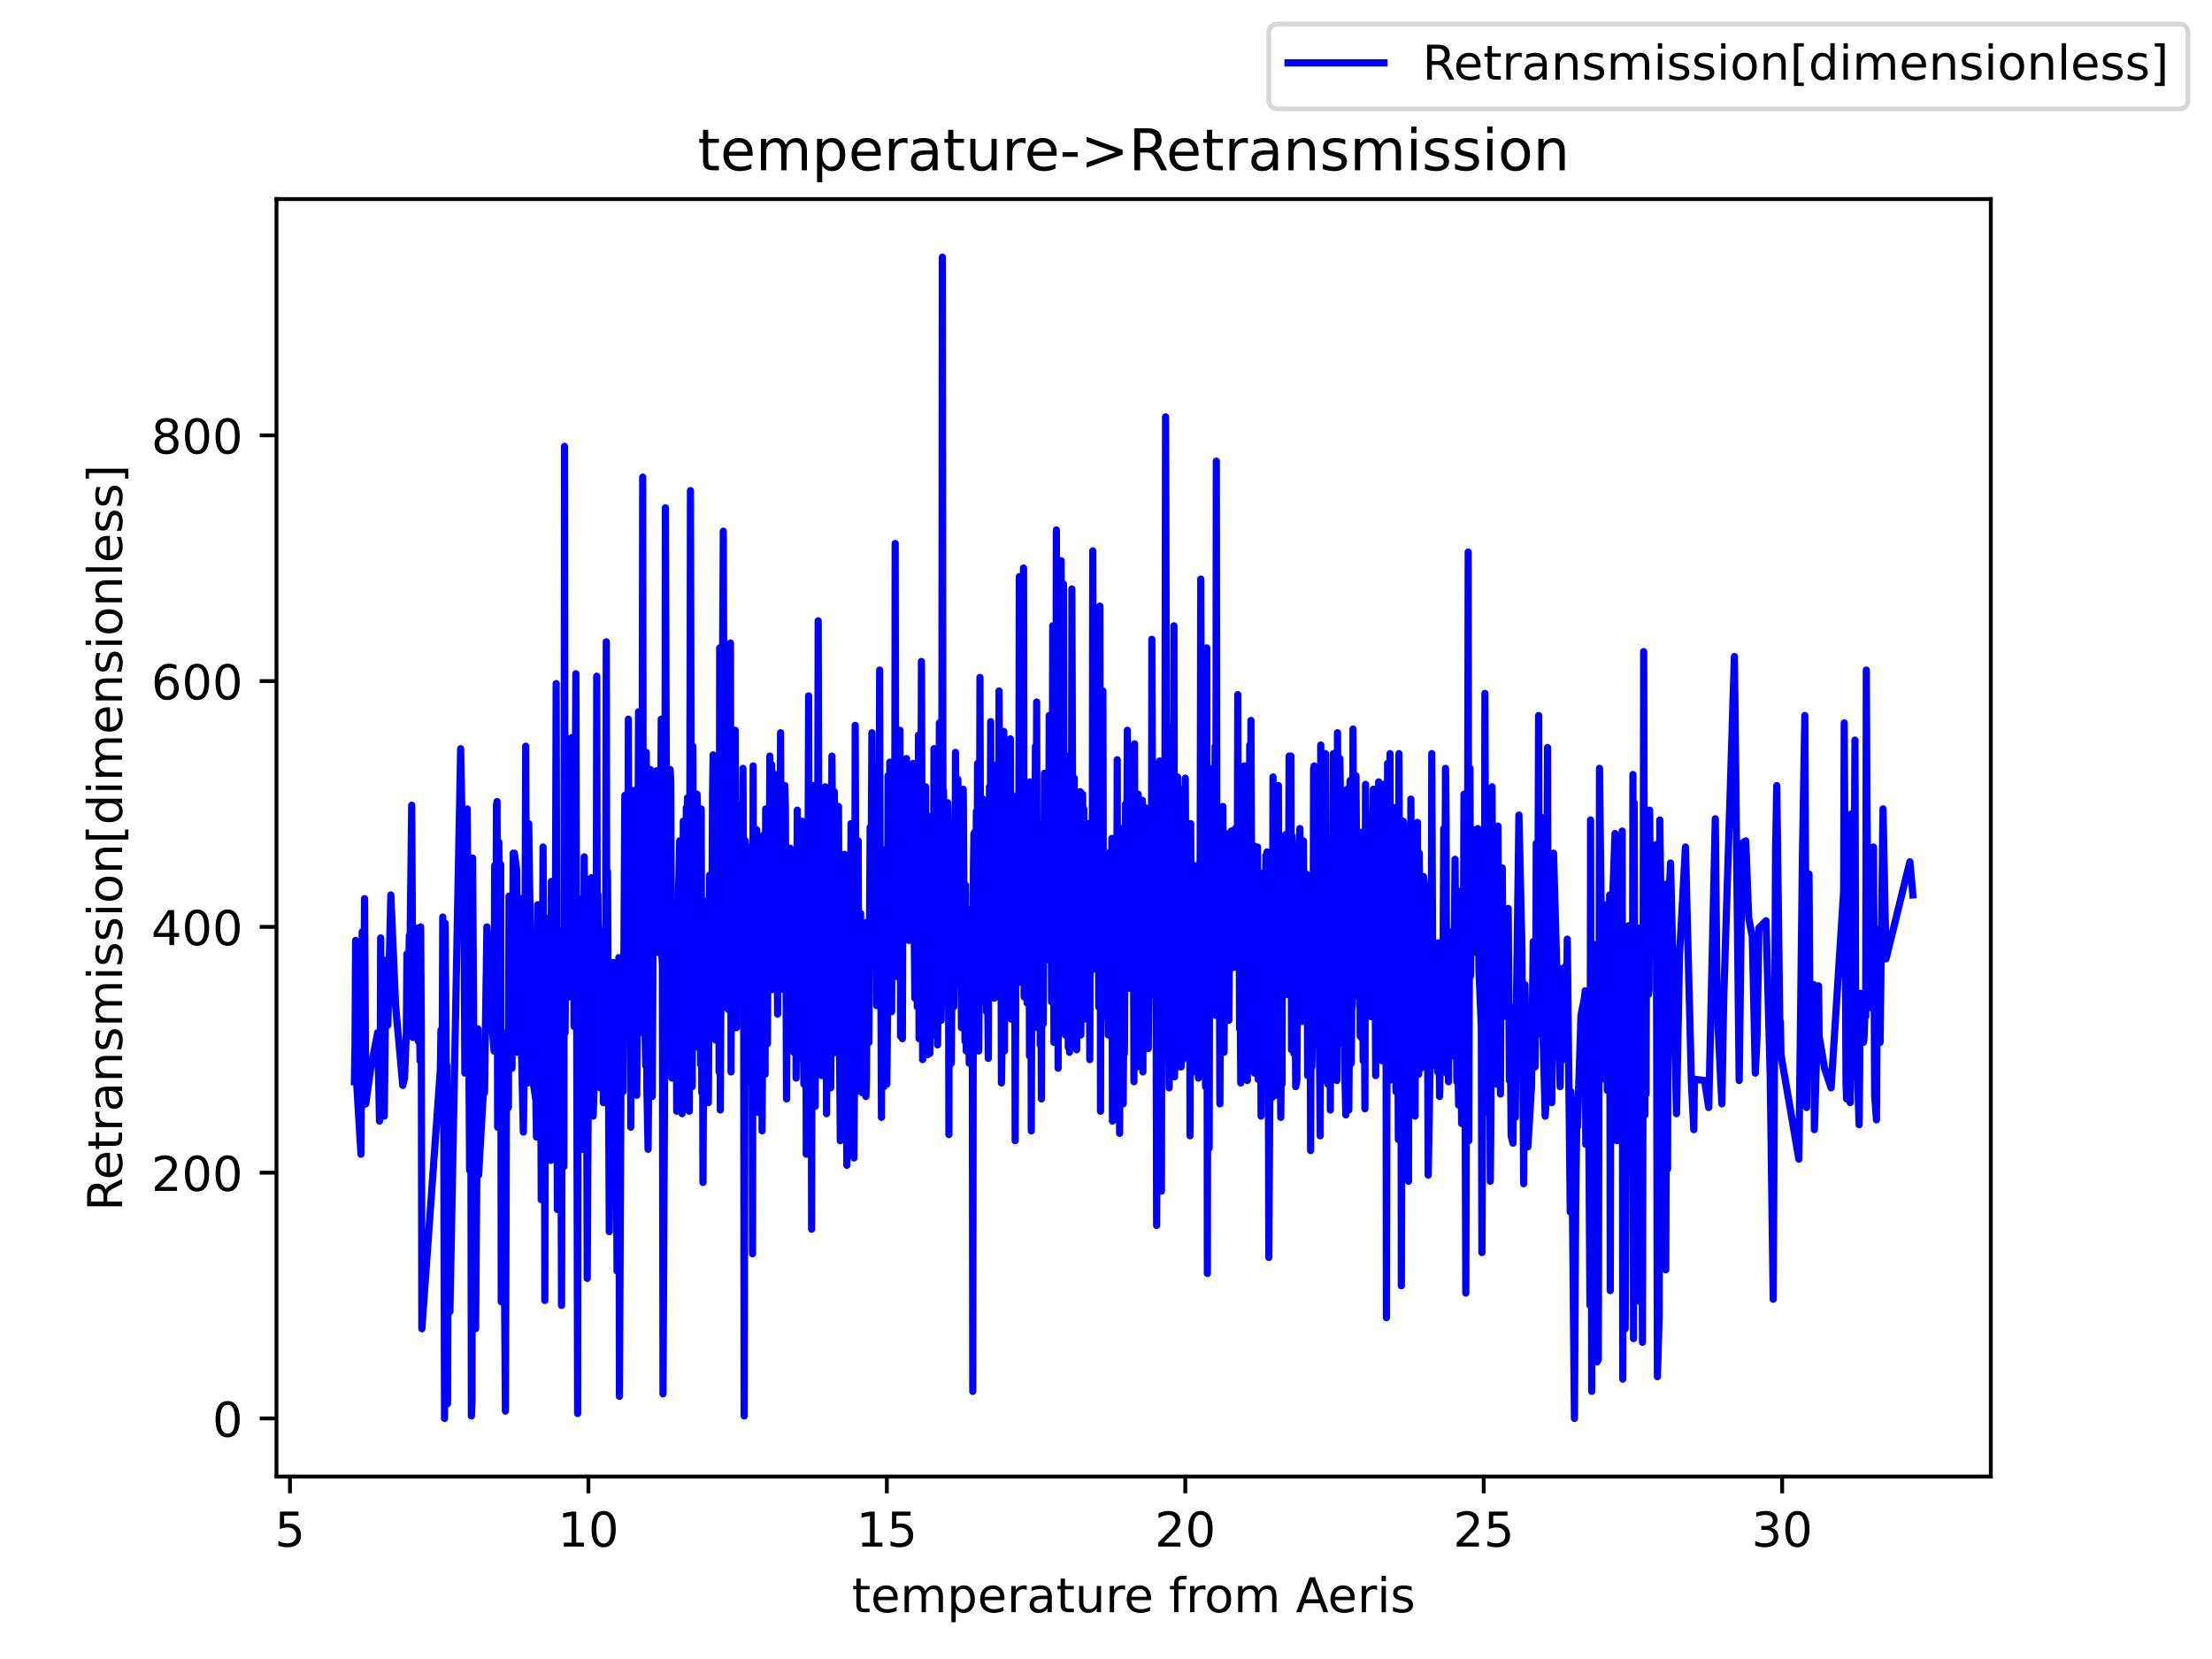 <?xml version="1.0" encoding="utf-8" standalone="no"?>
<!DOCTYPE svg PUBLIC "-//W3C//DTD SVG 1.1//EN"
  "http://www.w3.org/Graphics/SVG/1.1/DTD/svg11.dtd">
<!-- Created with matplotlib (https://matplotlib.org/) -->
<svg height="345.6pt" version="1.1" viewBox="0 0 460.8 345.6" width="460.8pt" xmlns="http://www.w3.org/2000/svg" xmlns:xlink="http://www.w3.org/1999/xlink">
 <defs>
  <style type="text/css">*{stroke-linecap:butt;stroke-linejoin:round;}</style>
 </defs>
 <g id="figure_1">
  <g id="patch_1">
   <path d="M 0 345.6 
L 460.8 345.6 
L 460.8 0 
L 0 0 
z
" style="fill:#ffffff;"/>
  </g>
  <g id="axes_1">
   <g id="patch_2">
    <path d="M 57.6 307.584 
L 414.72 307.584 
L 414.72 41.472 
L 57.6 41.472 
z
" style="fill:#ffffff;"/>
   </g>
   <g id="matplotlib.axis_1">
    <g id="xtick_1">
     <g id="line2d_1">
      <defs>
       <path d="M 0 0 
L 0 3.5 
" id="mcca89d9ef4" style="stroke:#000000;stroke-width:0.8;"/>
      </defs>
      <g>
       <use style="stroke:#000000;stroke-width:0.8;" x="60.404" xlink:href="#mcca89d9ef4" y="307.584"/>
      </g>
     </g>
     <g id="text_1">
      <!-- 5 -->
      <g transform="translate(57.223 322.182)scale(0.1 -0.1)">
       <defs>
        <path d="M 10.797 72.906 
L 49.516 72.906 
L 49.516 64.594 
L 19.828 64.594 
L 19.828 46.734 
Q 21.969 47.469 24.109 47.828 
Q 26.266 48.188 28.422 48.188 
Q 40.625 48.188 47.75 41.5 
Q 54.891 34.812 54.891 23.391 
Q 54.891 11.625 47.562 5.094 
Q 40.234 -1.422 26.906 -1.422 
Q 22.312 -1.422 17.547 -0.641 
Q 12.797 0.141 7.719 1.703 
L 7.719 11.625 
Q 12.109 9.234 16.797 8.062 
Q 21.484 6.891 26.703 6.891 
Q 35.156 6.891 40.078 11.328 
Q 45.016 15.766 45.016 23.391 
Q 45.016 31 40.078 35.438 
Q 35.156 39.891 26.703 39.891 
Q 22.75 39.891 18.812 39.016 
Q 14.891 38.141 10.797 36.281 
z
" id="DejaVuSans-53"/>
       </defs>
       <use xlink:href="#DejaVuSans-53"/>
      </g>
     </g>
    </g>
    <g id="xtick_2">
     <g id="line2d_2">
      <g>
       <use style="stroke:#000000;stroke-width:0.8;" x="122.574" xlink:href="#mcca89d9ef4" y="307.584"/>
      </g>
     </g>
     <g id="text_2">
      <!-- 10 -->
      <g transform="translate(116.212 322.182)scale(0.1 -0.1)">
       <defs>
        <path d="M 12.406 8.297 
L 28.516 8.297 
L 28.516 63.922 
L 10.984 60.406 
L 10.984 69.391 
L 28.422 72.906 
L 38.281 72.906 
L 38.281 8.297 
L 54.391 8.297 
L 54.391 0 
L 12.406 0 
z
" id="DejaVuSans-49"/>
        <path d="M 31.781 66.406 
Q 24.172 66.406 20.328 58.906 
Q 16.5 51.422 16.5 36.375 
Q 16.5 21.391 20.328 13.891 
Q 24.172 6.391 31.781 6.391 
Q 39.453 6.391 43.281 13.891 
Q 47.125 21.391 47.125 36.375 
Q 47.125 51.422 43.281 58.906 
Q 39.453 66.406 31.781 66.406 
z
M 31.781 74.219 
Q 44.047 74.219 50.516 64.516 
Q 56.984 54.828 56.984 36.375 
Q 56.984 17.969 50.516 8.266 
Q 44.047 -1.422 31.781 -1.422 
Q 19.531 -1.422 13.062 8.266 
Q 6.594 17.969 6.594 36.375 
Q 6.594 54.828 13.062 64.516 
Q 19.531 74.219 31.781 74.219 
z
" id="DejaVuSans-48"/>
       </defs>
       <use xlink:href="#DejaVuSans-49"/>
       <use x="63.623" xlink:href="#DejaVuSans-48"/>
      </g>
     </g>
    </g>
    <g id="xtick_3">
     <g id="line2d_3">
      <g>
       <use style="stroke:#000000;stroke-width:0.8;" x="184.745" xlink:href="#mcca89d9ef4" y="307.584"/>
      </g>
     </g>
     <g id="text_3">
      <!-- 15 -->
      <g transform="translate(178.382 322.182)scale(0.1 -0.1)">
       <use xlink:href="#DejaVuSans-49"/>
       <use x="63.623" xlink:href="#DejaVuSans-53"/>
      </g>
     </g>
    </g>
    <g id="xtick_4">
     <g id="line2d_4">
      <g>
       <use style="stroke:#000000;stroke-width:0.8;" x="246.916" xlink:href="#mcca89d9ef4" y="307.584"/>
      </g>
     </g>
     <g id="text_4">
      <!-- 20 -->
      <g transform="translate(240.553 322.182)scale(0.1 -0.1)">
       <defs>
        <path d="M 19.188 8.297 
L 53.609 8.297 
L 53.609 0 
L 7.328 0 
L 7.328 8.297 
Q 12.938 14.109 22.625 23.891 
Q 32.328 33.688 34.812 36.531 
Q 39.547 41.844 41.422 45.531 
Q 43.312 49.219 43.312 52.781 
Q 43.312 58.594 39.234 62.25 
Q 35.156 65.922 28.609 65.922 
Q 23.969 65.922 18.812 64.312 
Q 13.672 62.703 7.812 59.422 
L 7.812 69.391 
Q 13.766 71.781 18.938 73 
Q 24.125 74.219 28.422 74.219 
Q 39.75 74.219 46.484 68.547 
Q 53.219 62.891 53.219 53.422 
Q 53.219 48.922 51.531 44.891 
Q 49.859 40.875 45.406 35.406 
Q 44.188 33.984 37.641 27.219 
Q 31.109 20.453 19.188 8.297 
z
" id="DejaVuSans-50"/>
       </defs>
       <use xlink:href="#DejaVuSans-50"/>
       <use x="63.623" xlink:href="#DejaVuSans-48"/>
      </g>
     </g>
    </g>
    <g id="xtick_5">
     <g id="line2d_5">
      <g>
       <use style="stroke:#000000;stroke-width:0.8;" x="309.086" xlink:href="#mcca89d9ef4" y="307.584"/>
      </g>
     </g>
     <g id="text_5">
      <!-- 25 -->
      <g transform="translate(302.724 322.182)scale(0.1 -0.1)">
       <use xlink:href="#DejaVuSans-50"/>
       <use x="63.623" xlink:href="#DejaVuSans-53"/>
      </g>
     </g>
    </g>
    <g id="xtick_6">
     <g id="line2d_6">
      <g>
       <use style="stroke:#000000;stroke-width:0.8;" x="371.257" xlink:href="#mcca89d9ef4" y="307.584"/>
      </g>
     </g>
     <g id="text_6">
      <!-- 30 -->
      <g transform="translate(364.894 322.182)scale(0.1 -0.1)">
       <defs>
        <path d="M 40.578 39.312 
Q 47.656 37.797 51.625 33 
Q 55.609 28.219 55.609 21.188 
Q 55.609 10.406 48.188 4.484 
Q 40.766 -1.422 27.094 -1.422 
Q 22.516 -1.422 17.656 -0.516 
Q 12.797 0.391 7.625 2.203 
L 7.625 11.719 
Q 11.719 9.328 16.594 8.109 
Q 21.484 6.891 26.812 6.891 
Q 36.078 6.891 40.938 10.547 
Q 45.797 14.203 45.797 21.188 
Q 45.797 27.641 41.281 31.266 
Q 36.766 34.906 28.719 34.906 
L 20.219 34.906 
L 20.219 43.016 
L 29.109 43.016 
Q 36.375 43.016 40.234 45.922 
Q 44.094 48.828 44.094 54.297 
Q 44.094 59.906 40.109 62.906 
Q 36.141 65.922 28.719 65.922 
Q 24.656 65.922 20.016 65.031 
Q 15.375 64.156 9.812 62.312 
L 9.812 71.094 
Q 15.438 72.656 20.344 73.438 
Q 25.25 74.219 29.594 74.219 
Q 40.828 74.219 47.359 69.109 
Q 53.906 64.016 53.906 55.328 
Q 53.906 49.266 50.438 45.094 
Q 46.969 40.922 40.578 39.312 
z
" id="DejaVuSans-51"/>
       </defs>
       <use xlink:href="#DejaVuSans-51"/>
       <use x="63.623" xlink:href="#DejaVuSans-48"/>
      </g>
     </g>
    </g>
    <g id="text_7">
     <!-- temperature from Aeris -->
     <g transform="translate(177.465 335.861)scale(0.1 -0.1)">
      <defs>
       <path d="M 18.312 70.219 
L 18.312 54.688 
L 36.812 54.688 
L 36.812 47.703 
L 18.312 47.703 
L 18.312 18.016 
Q 18.312 11.328 20.141 9.422 
Q 21.969 7.516 27.594 7.516 
L 36.812 7.516 
L 36.812 0 
L 27.594 0 
Q 17.188 0 13.234 3.875 
Q 9.281 7.766 9.281 18.016 
L 9.281 47.703 
L 2.688 47.703 
L 2.688 54.688 
L 9.281 54.688 
L 9.281 70.219 
z
" id="DejaVuSans-116"/>
       <path d="M 56.203 29.594 
L 56.203 25.203 
L 14.891 25.203 
Q 15.484 15.922 20.484 11.062 
Q 25.484 6.203 34.422 6.203 
Q 39.594 6.203 44.453 7.469 
Q 49.312 8.734 54.109 11.281 
L 54.109 2.781 
Q 49.266 0.734 44.188 -0.344 
Q 39.109 -1.422 33.891 -1.422 
Q 20.797 -1.422 13.156 6.188 
Q 5.516 13.812 5.516 26.812 
Q 5.516 40.234 12.766 48.109 
Q 20.016 56 32.328 56 
Q 43.359 56 49.781 48.891 
Q 56.203 41.797 56.203 29.594 
z
M 47.219 32.234 
Q 47.125 39.594 43.094 43.984 
Q 39.062 48.391 32.422 48.391 
Q 24.906 48.391 20.391 44.141 
Q 15.875 39.891 15.188 32.172 
z
" id="DejaVuSans-101"/>
       <path d="M 52 44.188 
Q 55.375 50.25 60.062 53.125 
Q 64.75 56 71.094 56 
Q 79.641 56 84.281 50.016 
Q 88.922 44.047 88.922 33.016 
L 88.922 0 
L 79.891 0 
L 79.891 32.719 
Q 79.891 40.578 77.094 44.375 
Q 74.312 48.188 68.609 48.188 
Q 61.625 48.188 57.562 43.547 
Q 53.516 38.922 53.516 30.906 
L 53.516 0 
L 44.484 0 
L 44.484 32.719 
Q 44.484 40.625 41.703 44.406 
Q 38.922 48.188 33.109 48.188 
Q 26.219 48.188 22.156 43.531 
Q 18.109 38.875 18.109 30.906 
L 18.109 0 
L 9.078 0 
L 9.078 54.688 
L 18.109 54.688 
L 18.109 46.188 
Q 21.188 51.219 25.484 53.609 
Q 29.781 56 35.688 56 
Q 41.656 56 45.828 52.969 
Q 50 49.953 52 44.188 
z
" id="DejaVuSans-109"/>
       <path d="M 18.109 8.203 
L 18.109 -20.797 
L 9.078 -20.797 
L 9.078 54.688 
L 18.109 54.688 
L 18.109 46.391 
Q 20.953 51.266 25.266 53.625 
Q 29.594 56 35.594 56 
Q 45.562 56 51.781 48.094 
Q 58.016 40.188 58.016 27.297 
Q 58.016 14.406 51.781 6.484 
Q 45.562 -1.422 35.594 -1.422 
Q 29.594 -1.422 25.266 0.953 
Q 20.953 3.328 18.109 8.203 
z
M 48.688 27.297 
Q 48.688 37.203 44.609 42.844 
Q 40.531 48.484 33.406 48.484 
Q 26.266 48.484 22.188 42.844 
Q 18.109 37.203 18.109 27.297 
Q 18.109 17.391 22.188 11.75 
Q 26.266 6.109 33.406 6.109 
Q 40.531 6.109 44.609 11.75 
Q 48.688 17.391 48.688 27.297 
z
" id="DejaVuSans-112"/>
       <path d="M 41.109 46.297 
Q 39.594 47.172 37.812 47.578 
Q 36.031 48 33.891 48 
Q 26.266 48 22.188 43.047 
Q 18.109 38.094 18.109 28.812 
L 18.109 0 
L 9.078 0 
L 9.078 54.688 
L 18.109 54.688 
L 18.109 46.188 
Q 20.953 51.172 25.484 53.578 
Q 30.031 56 36.531 56 
Q 37.453 56 38.578 55.875 
Q 39.703 55.766 41.062 55.516 
z
" id="DejaVuSans-114"/>
       <path d="M 34.281 27.484 
Q 23.391 27.484 19.188 25 
Q 14.984 22.516 14.984 16.5 
Q 14.984 11.719 18.141 8.906 
Q 21.297 6.109 26.703 6.109 
Q 34.188 6.109 38.703 11.406 
Q 43.219 16.703 43.219 25.484 
L 43.219 27.484 
z
M 52.203 31.203 
L 52.203 0 
L 43.219 0 
L 43.219 8.297 
Q 40.141 3.328 35.547 0.953 
Q 30.953 -1.422 24.312 -1.422 
Q 15.922 -1.422 10.953 3.297 
Q 6 8.016 6 15.922 
Q 6 25.141 12.172 29.828 
Q 18.359 34.516 30.609 34.516 
L 43.219 34.516 
L 43.219 35.406 
Q 43.219 41.609 39.141 45 
Q 35.062 48.391 27.688 48.391 
Q 23 48.391 18.547 47.266 
Q 14.109 46.141 10.016 43.891 
L 10.016 52.203 
Q 14.938 54.109 19.578 55.047 
Q 24.219 56 28.609 56 
Q 40.484 56 46.344 49.844 
Q 52.203 43.703 52.203 31.203 
z
" id="DejaVuSans-97"/>
       <path d="M 8.5 21.578 
L 8.5 54.688 
L 17.484 54.688 
L 17.484 21.922 
Q 17.484 14.156 20.5 10.266 
Q 23.531 6.391 29.594 6.391 
Q 36.859 6.391 41.078 11.031 
Q 45.312 15.672 45.312 23.688 
L 45.312 54.688 
L 54.297 54.688 
L 54.297 0 
L 45.312 0 
L 45.312 8.406 
Q 42.047 3.422 37.719 1 
Q 33.406 -1.422 27.688 -1.422 
Q 18.266 -1.422 13.375 4.438 
Q 8.5 10.297 8.5 21.578 
z
M 31.109 56 
z
" id="DejaVuSans-117"/>
       <path id="DejaVuSans-32"/>
       <path d="M 37.109 75.984 
L 37.109 68.5 
L 28.516 68.5 
Q 23.688 68.5 21.797 66.547 
Q 19.922 64.594 19.922 59.516 
L 19.922 54.688 
L 34.719 54.688 
L 34.719 47.703 
L 19.922 47.703 
L 19.922 0 
L 10.891 0 
L 10.891 47.703 
L 2.297 47.703 
L 2.297 54.688 
L 10.891 54.688 
L 10.891 58.5 
Q 10.891 67.625 15.141 71.797 
Q 19.391 75.984 28.609 75.984 
z
" id="DejaVuSans-102"/>
       <path d="M 30.609 48.391 
Q 23.391 48.391 19.188 42.75 
Q 14.984 37.109 14.984 27.297 
Q 14.984 17.484 19.156 11.844 
Q 23.344 6.203 30.609 6.203 
Q 37.797 6.203 41.984 11.859 
Q 46.188 17.531 46.188 27.297 
Q 46.188 37.016 41.984 42.703 
Q 37.797 48.391 30.609 48.391 
z
M 30.609 56 
Q 42.328 56 49.016 48.375 
Q 55.719 40.766 55.719 27.297 
Q 55.719 13.875 49.016 6.219 
Q 42.328 -1.422 30.609 -1.422 
Q 18.844 -1.422 12.172 6.219 
Q 5.516 13.875 5.516 27.297 
Q 5.516 40.766 12.172 48.375 
Q 18.844 56 30.609 56 
z
" id="DejaVuSans-111"/>
       <path d="M 34.188 63.188 
L 20.797 26.906 
L 47.609 26.906 
z
M 28.609 72.906 
L 39.797 72.906 
L 67.578 0 
L 57.328 0 
L 50.688 18.703 
L 17.828 18.703 
L 11.188 0 
L 0.781 0 
z
" id="DejaVuSans-65"/>
       <path d="M 9.422 54.688 
L 18.406 54.688 
L 18.406 0 
L 9.422 0 
z
M 9.422 75.984 
L 18.406 75.984 
L 18.406 64.594 
L 9.422 64.594 
z
" id="DejaVuSans-105"/>
       <path d="M 44.281 53.078 
L 44.281 44.578 
Q 40.484 46.531 36.375 47.5 
Q 32.281 48.484 27.875 48.484 
Q 21.188 48.484 17.844 46.438 
Q 14.5 44.391 14.5 40.281 
Q 14.5 37.156 16.891 35.375 
Q 19.281 33.594 26.516 31.984 
L 29.594 31.297 
Q 39.156 29.25 43.188 25.516 
Q 47.219 21.781 47.219 15.094 
Q 47.219 7.469 41.188 3.016 
Q 35.156 -1.422 24.609 -1.422 
Q 20.219 -1.422 15.453 -0.562 
Q 10.688 0.297 5.422 2 
L 5.422 11.281 
Q 10.406 8.688 15.234 7.391 
Q 20.062 6.109 24.812 6.109 
Q 31.156 6.109 34.562 8.281 
Q 37.984 10.453 37.984 14.406 
Q 37.984 18.062 35.516 20.016 
Q 33.062 21.969 24.703 23.781 
L 21.578 24.516 
Q 13.234 26.266 9.516 29.906 
Q 5.812 33.547 5.812 39.891 
Q 5.812 47.609 11.281 51.797 
Q 16.75 56 26.812 56 
Q 31.781 56 36.172 55.266 
Q 40.578 54.547 44.281 53.078 
z
" id="DejaVuSans-115"/>
      </defs>
      <use xlink:href="#DejaVuSans-116"/>
      <use x="39.209" xlink:href="#DejaVuSans-101"/>
      <use x="100.732" xlink:href="#DejaVuSans-109"/>
      <use x="198.145" xlink:href="#DejaVuSans-112"/>
      <use x="261.621" xlink:href="#DejaVuSans-101"/>
      <use x="323.145" xlink:href="#DejaVuSans-114"/>
      <use x="364.258" xlink:href="#DejaVuSans-97"/>
      <use x="425.537" xlink:href="#DejaVuSans-116"/>
      <use x="464.746" xlink:href="#DejaVuSans-117"/>
      <use x="528.125" xlink:href="#DejaVuSans-114"/>
      <use x="566.988" xlink:href="#DejaVuSans-101"/>
      <use x="628.512" xlink:href="#DejaVuSans-32"/>
      <use x="660.299" xlink:href="#DejaVuSans-102"/>
      <use x="695.504" xlink:href="#DejaVuSans-114"/>
      <use x="734.367" xlink:href="#DejaVuSans-111"/>
      <use x="795.549" xlink:href="#DejaVuSans-109"/>
      <use x="892.961" xlink:href="#DejaVuSans-32"/>
      <use x="924.748" xlink:href="#DejaVuSans-65"/>
      <use x="991.406" xlink:href="#DejaVuSans-101"/>
      <use x="1052.93" xlink:href="#DejaVuSans-114"/>
      <use x="1094.043" xlink:href="#DejaVuSans-105"/>
      <use x="1121.826" xlink:href="#DejaVuSans-115"/>
     </g>
    </g>
   </g>
   <g id="matplotlib.axis_2">
    <g id="ytick_1">
     <g id="line2d_7">
      <defs>
       <path d="M 0 0 
L -3.5 0 
" id="m22e8971c19" style="stroke:#000000;stroke-width:0.8;"/>
      </defs>
      <g>
       <use style="stroke:#000000;stroke-width:0.8;" x="57.6" xlink:href="#m22e8971c19" y="295.488"/>
      </g>
     </g>
     <g id="text_8">
      <!-- 0 -->
      <g transform="translate(44.237 299.287)scale(0.1 -0.1)">
       <use xlink:href="#DejaVuSans-48"/>
      </g>
     </g>
    </g>
    <g id="ytick_2">
     <g id="line2d_8">
      <g>
       <use style="stroke:#000000;stroke-width:0.8;" x="57.6" xlink:href="#m22e8971c19" y="244.288"/>
      </g>
     </g>
     <g id="text_9">
      <!-- 200 -->
      <g transform="translate(31.512 248.087)scale(0.1 -0.1)">
       <use xlink:href="#DejaVuSans-50"/>
       <use x="63.623" xlink:href="#DejaVuSans-48"/>
       <use x="127.246" xlink:href="#DejaVuSans-48"/>
      </g>
     </g>
    </g>
    <g id="ytick_3">
     <g id="line2d_9">
      <g>
       <use style="stroke:#000000;stroke-width:0.8;" x="57.6" xlink:href="#m22e8971c19" y="193.088"/>
      </g>
     </g>
     <g id="text_10">
      <!-- 400 -->
      <g transform="translate(31.512 196.887)scale(0.1 -0.1)">
       <defs>
        <path d="M 37.797 64.312 
L 12.891 25.391 
L 37.797 25.391 
z
M 35.203 72.906 
L 47.609 72.906 
L 47.609 25.391 
L 58.016 25.391 
L 58.016 17.188 
L 47.609 17.188 
L 47.609 0 
L 37.797 0 
L 37.797 17.188 
L 4.891 17.188 
L 4.891 26.703 
z
" id="DejaVuSans-52"/>
       </defs>
       <use xlink:href="#DejaVuSans-52"/>
       <use x="63.623" xlink:href="#DejaVuSans-48"/>
       <use x="127.246" xlink:href="#DejaVuSans-48"/>
      </g>
     </g>
    </g>
    <g id="ytick_4">
     <g id="line2d_10">
      <g>
       <use style="stroke:#000000;stroke-width:0.8;" x="57.6" xlink:href="#m22e8971c19" y="141.888"/>
      </g>
     </g>
     <g id="text_11">
      <!-- 600 -->
      <g transform="translate(31.512 145.687)scale(0.1 -0.1)">
       <defs>
        <path d="M 33.016 40.375 
Q 26.375 40.375 22.484 35.828 
Q 18.609 31.297 18.609 23.391 
Q 18.609 15.531 22.484 10.953 
Q 26.375 6.391 33.016 6.391 
Q 39.656 6.391 43.531 10.953 
Q 47.406 15.531 47.406 23.391 
Q 47.406 31.297 43.531 35.828 
Q 39.656 40.375 33.016 40.375 
z
M 52.594 71.297 
L 52.594 62.312 
Q 48.875 64.062 45.094 64.984 
Q 41.312 65.922 37.594 65.922 
Q 27.828 65.922 22.672 59.328 
Q 17.531 52.734 16.797 39.406 
Q 19.672 43.656 24.016 45.922 
Q 28.375 48.188 33.594 48.188 
Q 44.578 48.188 50.953 41.516 
Q 57.328 34.859 57.328 23.391 
Q 57.328 12.156 50.688 5.359 
Q 44.047 -1.422 33.016 -1.422 
Q 20.359 -1.422 13.672 8.266 
Q 6.984 17.969 6.984 36.375 
Q 6.984 53.656 15.188 63.938 
Q 23.391 74.219 37.203 74.219 
Q 40.922 74.219 44.703 73.484 
Q 48.484 72.75 52.594 71.297 
z
" id="DejaVuSans-54"/>
       </defs>
       <use xlink:href="#DejaVuSans-54"/>
       <use x="63.623" xlink:href="#DejaVuSans-48"/>
       <use x="127.246" xlink:href="#DejaVuSans-48"/>
      </g>
     </g>
    </g>
    <g id="ytick_5">
     <g id="line2d_11">
      <g>
       <use style="stroke:#000000;stroke-width:0.8;" x="57.6" xlink:href="#m22e8971c19" y="90.688"/>
      </g>
     </g>
     <g id="text_12">
      <!-- 800 -->
      <g transform="translate(31.512 94.487)scale(0.1 -0.1)">
       <defs>
        <path d="M 31.781 34.625 
Q 24.75 34.625 20.719 30.859 
Q 16.703 27.094 16.703 20.516 
Q 16.703 13.922 20.719 10.156 
Q 24.75 6.391 31.781 6.391 
Q 38.812 6.391 42.859 10.172 
Q 46.922 13.969 46.922 20.516 
Q 46.922 27.094 42.891 30.859 
Q 38.875 34.625 31.781 34.625 
z
M 21.922 38.812 
Q 15.578 40.375 12.031 44.719 
Q 8.5 49.078 8.5 55.328 
Q 8.5 64.062 14.719 69.141 
Q 20.953 74.219 31.781 74.219 
Q 42.672 74.219 48.875 69.141 
Q 55.078 64.062 55.078 55.328 
Q 55.078 49.078 51.531 44.719 
Q 48 40.375 41.703 38.812 
Q 48.828 37.156 52.797 32.312 
Q 56.781 27.484 56.781 20.516 
Q 56.781 9.906 50.312 4.234 
Q 43.844 -1.422 31.781 -1.422 
Q 19.734 -1.422 13.25 4.234 
Q 6.781 9.906 6.781 20.516 
Q 6.781 27.484 10.781 32.312 
Q 14.797 37.156 21.922 38.812 
z
M 18.312 54.391 
Q 18.312 48.734 21.844 45.562 
Q 25.391 42.391 31.781 42.391 
Q 38.141 42.391 41.719 45.562 
Q 45.312 48.734 45.312 54.391 
Q 45.312 60.062 41.719 63.234 
Q 38.141 66.406 31.781 66.406 
Q 25.391 66.406 21.844 63.234 
Q 18.312 60.062 18.312 54.391 
z
" id="DejaVuSans-56"/>
       </defs>
       <use xlink:href="#DejaVuSans-56"/>
       <use x="63.623" xlink:href="#DejaVuSans-48"/>
       <use x="127.246" xlink:href="#DejaVuSans-48"/>
      </g>
     </g>
    </g>
    <g id="text_13">
     <!-- Retransmission[dimensionless] -->
     <g transform="translate(25.433 252.27)rotate(-90)scale(0.1 -0.1)">
      <defs>
       <path d="M 44.391 34.188 
Q 47.562 33.109 50.562 29.594 
Q 53.562 26.078 56.594 19.922 
L 66.609 0 
L 56 0 
L 46.688 18.703 
Q 43.062 26.031 39.672 28.422 
Q 36.281 30.812 30.422 30.812 
L 19.672 30.812 
L 19.672 0 
L 9.812 0 
L 9.812 72.906 
L 32.078 72.906 
Q 44.578 72.906 50.734 67.672 
Q 56.891 62.453 56.891 51.906 
Q 56.891 45.016 53.688 40.469 
Q 50.484 35.938 44.391 34.188 
z
M 19.672 64.797 
L 19.672 38.922 
L 32.078 38.922 
Q 39.203 38.922 42.844 42.219 
Q 46.484 45.516 46.484 51.906 
Q 46.484 58.297 42.844 61.547 
Q 39.203 64.797 32.078 64.797 
z
" id="DejaVuSans-82"/>
       <path d="M 54.891 33.016 
L 54.891 0 
L 45.906 0 
L 45.906 32.719 
Q 45.906 40.484 42.875 44.328 
Q 39.844 48.188 33.797 48.188 
Q 26.516 48.188 22.312 43.547 
Q 18.109 38.922 18.109 30.906 
L 18.109 0 
L 9.078 0 
L 9.078 54.688 
L 18.109 54.688 
L 18.109 46.188 
Q 21.344 51.125 25.703 53.562 
Q 30.078 56 35.797 56 
Q 45.219 56 50.047 50.172 
Q 54.891 44.344 54.891 33.016 
z
" id="DejaVuSans-110"/>
       <path d="M 8.594 75.984 
L 29.297 75.984 
L 29.297 69 
L 17.578 69 
L 17.578 -6.203 
L 29.297 -6.203 
L 29.297 -13.188 
L 8.594 -13.188 
z
" id="DejaVuSans-91"/>
       <path d="M 45.406 46.391 
L 45.406 75.984 
L 54.391 75.984 
L 54.391 0 
L 45.406 0 
L 45.406 8.203 
Q 42.578 3.328 38.25 0.953 
Q 33.938 -1.422 27.875 -1.422 
Q 17.969 -1.422 11.734 6.484 
Q 5.516 14.406 5.516 27.297 
Q 5.516 40.188 11.734 48.094 
Q 17.969 56 27.875 56 
Q 33.938 56 38.25 53.625 
Q 42.578 51.266 45.406 46.391 
z
M 14.797 27.297 
Q 14.797 17.391 18.875 11.75 
Q 22.953 6.109 30.078 6.109 
Q 37.203 6.109 41.297 11.75 
Q 45.406 17.391 45.406 27.297 
Q 45.406 37.203 41.297 42.844 
Q 37.203 48.484 30.078 48.484 
Q 22.953 48.484 18.875 42.844 
Q 14.797 37.203 14.797 27.297 
z
" id="DejaVuSans-100"/>
       <path d="M 9.422 75.984 
L 18.406 75.984 
L 18.406 0 
L 9.422 0 
z
" id="DejaVuSans-108"/>
       <path d="M 30.422 75.984 
L 30.422 -13.188 
L 9.719 -13.188 
L 9.719 -6.203 
L 21.391 -6.203 
L 21.391 69 
L 9.719 69 
L 9.719 75.984 
z
" id="DejaVuSans-93"/>
      </defs>
      <use xlink:href="#DejaVuSans-82"/>
      <use x="64.982" xlink:href="#DejaVuSans-101"/>
      <use x="126.506" xlink:href="#DejaVuSans-116"/>
      <use x="165.715" xlink:href="#DejaVuSans-114"/>
      <use x="206.828" xlink:href="#DejaVuSans-97"/>
      <use x="268.107" xlink:href="#DejaVuSans-110"/>
      <use x="331.486" xlink:href="#DejaVuSans-115"/>
      <use x="383.586" xlink:href="#DejaVuSans-109"/>
      <use x="480.998" xlink:href="#DejaVuSans-105"/>
      <use x="508.781" xlink:href="#DejaVuSans-115"/>
      <use x="560.881" xlink:href="#DejaVuSans-115"/>
      <use x="612.98" xlink:href="#DejaVuSans-105"/>
      <use x="640.764" xlink:href="#DejaVuSans-111"/>
      <use x="701.945" xlink:href="#DejaVuSans-110"/>
      <use x="765.324" xlink:href="#DejaVuSans-91"/>
      <use x="804.338" xlink:href="#DejaVuSans-100"/>
      <use x="867.814" xlink:href="#DejaVuSans-105"/>
      <use x="895.598" xlink:href="#DejaVuSans-109"/>
      <use x="993.01" xlink:href="#DejaVuSans-101"/>
      <use x="1054.533" xlink:href="#DejaVuSans-110"/>
      <use x="1117.912" xlink:href="#DejaVuSans-115"/>
      <use x="1170.012" xlink:href="#DejaVuSans-105"/>
      <use x="1197.795" xlink:href="#DejaVuSans-111"/>
      <use x="1258.977" xlink:href="#DejaVuSans-110"/>
      <use x="1322.355" xlink:href="#DejaVuSans-108"/>
      <use x="1350.139" xlink:href="#DejaVuSans-101"/>
      <use x="1411.662" xlink:href="#DejaVuSans-115"/>
      <use x="1463.762" xlink:href="#DejaVuSans-115"/>
      <use x="1515.861" xlink:href="#DejaVuSans-93"/>
     </g>
    </g>
   </g>
   <g id="line2d_12">
    <path clip-path="url(#p2823d5a334)" d="M 73.833 225.344 
L 73.957 217.664 
L 74.081 195.904 
L 74.206 224.064 
L 75.2 240.448 
L 75.449 194.112 
L 75.698 230.208 
L 75.947 187.2 
L 76.195 229.952 
L 77.19 222.784 
L 78.682 215.104 
L 79.055 233.536 
L 79.179 230.72 
L 79.304 195.392 
L 79.552 230.208 
L 79.677 227.136 
L 79.925 207.936 
L 80.05 232.512 
L 80.298 210.752 
L 80.423 210.752 
L 80.547 200 
L 80.796 213.568 
L 81.418 186.432 
L 82.412 209.472 
L 83.904 226.112 
L 84.277 224.576 
L 84.65 215.104 
L 84.775 198.72 
L 85.023 209.472 
L 85.272 194.88 
L 85.396 199.232 
L 85.769 167.744 
L 86.018 216.128 
L 86.64 201.024 
L 86.764 193.344 
L 87.137 216.896 
L 87.262 202.304 
L 87.51 220.992 
L 87.635 193.088 
L 87.759 213.824 
L 87.883 276.8 
L 91.738 222.784 
L 91.862 214.592 
L 91.987 224.576 
L 92.111 224.832 
L 92.235 191.04 
L 92.36 205.12 
L 92.608 295.488 
L 92.733 192.32 
L 92.981 223.552 
L 93.106 222.016 
L 93.23 292.416 
L 93.479 228.416 
L 93.727 273.216 
L 95.965 155.968 
L 96.711 195.904 
L 96.836 223.552 
L 97.209 216.64 
L 97.333 168.512 
L 97.831 243.776 
L 98.079 228.16 
L 98.204 294.976 
L 98.328 291.904 
L 98.452 178.752 
L 99.074 276.8 
L 99.571 214.336 
L 99.696 244.8 
L 100.69 227.648 
L 100.939 227.648 
L 101.436 193.088 
L 102.182 211.776 
L 102.307 194.88 
L 102.431 212.8 
L 102.929 218.944 
L 103.053 180.288 
L 103.302 211.52 
L 103.426 167.744 
L 103.55 166.976 
L 103.675 234.816 
L 103.799 220.224 
L 103.923 175.424 
L 104.048 209.472 
L 104.296 180.032 
L 104.421 271.168 
L 104.545 242.24 
L 104.918 241.216 
L 105.291 293.952 
L 105.54 215.104 
L 105.664 226.88 
L 105.913 230.72 
L 106.037 186.688 
L 106.659 222.528 
L 106.907 177.728 
L 107.032 184.128 
L 107.156 177.728 
L 107.653 181.312 
L 107.778 219.2 
L 107.902 191.552 
L 108.151 193.6 
L 108.524 187.2 
L 108.648 219.2 
L 109.021 235.84 
L 109.27 218.688 
L 109.519 155.456 
L 109.767 223.552 
L 110.016 225.6 
L 110.14 171.584 
L 110.762 213.312 
L 111.135 225.856 
L 111.632 229.184 
L 111.757 236.864 
L 112.005 188.48 
L 112.627 217.152 
L 112.751 249.92 
L 113.125 176.448 
L 113.249 197.696 
L 113.373 194.368 
L 113.498 270.912 
L 113.622 217.92 
L 113.871 191.296 
L 113.995 222.528 
L 114.119 222.784 
L 114.244 225.6 
L 114.368 194.88 
L 114.492 193.856 
L 114.741 241.728 
L 114.865 183.616 
L 114.99 219.968 
L 115.611 222.784 
L 115.86 142.4 
L 116.109 251.968 
L 116.357 206.4 
L 116.482 228.672 
L 116.73 193.856 
L 116.979 271.936 
L 117.103 213.056 
L 117.352 217.152 
L 117.476 243.008 
L 117.601 92.992 
L 117.725 215.104 
L 117.974 166.208 
L 118.098 187.456 
L 118.347 188.48 
L 118.471 200.512 
L 118.596 153.92 
L 118.72 157.248 
L 118.844 207.68 
L 118.969 196.928 
L 119.093 153.664 
L 119.217 176.192 
L 119.342 163.392 
L 119.466 165.184 
L 119.59 213.824 
L 119.963 140.352 
L 120.336 294.464 
L 120.461 187.2 
L 120.585 230.72 
L 120.709 224.832 
L 120.958 194.624 
L 121.082 213.824 
L 121.207 189.76 
L 121.331 239.424 
L 121.58 216.384 
L 121.704 178.496 
L 121.953 218.432 
L 122.077 214.08 
L 122.201 221.248 
L 122.326 266.304 
L 122.699 200.512 
L 122.823 230.208 
L 123.196 182.848 
L 123.569 232.512 
L 123.818 224.576 
L 124.067 203.84 
L 124.191 212.288 
L 124.315 140.864 
L 124.44 207.424 
L 124.564 186.432 
L 124.688 210.752 
L 124.813 201.536 
L 125.061 226.624 
L 125.186 206.144 
L 125.31 207.424 
L 125.559 202.56 
L 125.683 229.696 
L 125.807 222.528 
L 126.056 194.112 
L 126.18 192.576 
L 126.305 133.696 
L 126.429 218.944 
L 126.553 181.568 
L 126.926 256.576 
L 127.299 206.4 
L 127.424 213.312 
L 127.548 228.16 
L 127.797 200.512 
L 127.921 245.824 
L 128.045 208.704 
L 128.294 216.128 
L 128.543 264.768 
L 128.916 199.488 
L 129.04 290.88 
L 129.413 213.312 
L 129.538 209.216 
L 129.662 214.336 
L 129.786 227.392 
L 129.911 210.496 
L 130.159 165.696 
L 130.408 210.496 
L 130.532 185.408 
L 130.657 198.976 
L 130.781 195.904 
L 130.905 149.824 
L 131.03 196.928 
L 131.154 196.928 
L 131.278 169.28 
L 131.403 234.816 
L 131.651 179.008 
L 131.776 203.84 
L 132.024 164.672 
L 132.149 226.88 
L 132.273 223.552 
L 132.397 187.2 
L 132.522 201.024 
L 132.646 228.16 
L 132.77 213.568 
L 133.019 148.288 
L 133.392 215.104 
L 133.641 178.496 
L 133.765 172.608 
L 133.889 99.392 
L 134.014 206.912 
L 134.138 202.304 
L 134.511 222.016 
L 134.636 156.736 
L 134.76 226.88 
L 135.009 239.424 
L 135.382 195.136 
L 135.506 160.32 
L 135.63 227.136 
L 135.755 193.344 
L 135.879 228.416 
L 136.128 178.496 
L 136.376 188.736 
L 136.501 168 
L 136.625 194.368 
L 136.749 160.576 
L 136.874 180.288 
L 136.998 176.192 
L 137.247 198.464 
L 137.371 170.048 
L 137.495 168.768 
L 137.62 179.008 
L 137.744 149.824 
L 137.868 198.72 
L 137.993 201.28 
L 138.117 290.368 
L 138.49 216.64 
L 138.614 105.792 
L 138.863 179.776 
L 138.987 173.12 
L 139.112 176.192 
L 139.236 191.552 
L 139.36 176.96 
L 139.485 209.472 
L 139.609 160.32 
L 139.733 162.88 
L 139.982 224.576 
L 140.107 217.92 
L 140.231 218.432 
L 140.355 197.952 
L 140.48 201.024 
L 140.604 211.008 
L 140.728 191.552 
L 140.853 197.952 
L 140.977 231.488 
L 141.101 222.272 
L 141.35 185.664 
L 141.599 175.168 
L 142.096 232 
L 142.345 171.072 
L 142.469 183.104 
L 142.718 220.48 
L 142.842 226.368 
L 142.966 168.256 
L 143.091 217.408 
L 143.215 166.208 
L 143.339 206.912 
L 143.464 191.808 
L 143.588 231.488 
L 143.837 102.208 
L 144.085 217.664 
L 144.21 226.368 
L 144.334 155.456 
L 144.583 210.496 
L 144.707 218.176 
L 144.956 188.48 
L 145.08 188.992 
L 145.205 165.44 
L 145.453 173.12 
L 145.702 195.392 
L 145.826 198.72 
L 145.951 221.76 
L 146.075 168.512 
L 146.199 227.648 
L 146.324 201.536 
L 146.448 246.336 
L 146.697 192.832 
L 146.821 199.488 
L 146.945 193.088 
L 147.07 225.344 
L 147.194 187.712 
L 147.318 215.872 
L 147.443 199.744 
L 147.567 229.696 
L 147.816 182.336 
L 147.94 199.744 
L 148.064 196.672 
L 148.189 214.336 
L 148.437 165.44 
L 148.562 157.248 
L 148.81 183.36 
L 148.935 167.232 
L 149.059 216.64 
L 149.183 169.792 
L 149.432 196.16 
L 149.556 194.624 
L 149.681 162.112 
L 149.805 223.296 
L 149.929 134.976 
L 150.054 231.232 
L 150.676 110.656 
L 150.924 200.768 
L 151.049 164.16 
L 151.297 203.072 
L 151.546 175.424 
L 151.67 210.24 
L 151.795 187.712 
L 152.043 206.4 
L 152.168 133.952 
L 152.292 223.296 
L 152.416 169.024 
L 152.541 163.392 
L 152.665 209.728 
L 152.914 184.128 
L 153.038 214.08 
L 153.162 152.128 
L 153.287 210.752 
L 153.411 214.08 
L 153.535 167.488 
L 153.66 181.312 
L 153.784 172.352 
L 153.908 174.912 
L 154.033 190.016 
L 154.157 188.992 
L 154.281 206.912 
L 154.406 203.072 
L 154.53 207.168 
L 154.779 160.064 
L 154.903 189.248 
L 155.027 294.976 
L 155.276 175.168 
L 155.4 193.6 
L 155.525 189.76 
L 155.649 205.632 
L 155.773 204.608 
L 155.898 218.432 
L 156.022 218.944 
L 156.147 176.448 
L 156.395 225.344 
L 156.644 198.72 
L 156.768 261.184 
L 156.893 159.552 
L 157.017 228.416 
L 157.141 206.4 
L 157.266 208.704 
L 157.514 191.808 
L 157.639 172.864 
L 157.887 213.312 
L 158.012 231.744 
L 158.136 217.664 
L 158.26 226.368 
L 158.509 182.592 
L 158.633 193.088 
L 158.758 235.584 
L 159.006 189.504 
L 159.131 173.888 
L 159.379 223.808 
L 159.504 168.512 
L 159.628 189.248 
L 159.752 181.312 
L 159.877 217.408 
L 160.001 187.968 
L 160.125 191.808 
L 160.25 183.104 
L 160.374 157.504 
L 160.498 183.36 
L 160.747 159.296 
L 160.871 206.144 
L 160.996 186.176 
L 161.12 203.84 
L 161.369 205.376 
L 161.493 161.344 
L 161.742 172.096 
L 161.991 211.264 
L 162.115 168.256 
L 162.239 171.84 
L 162.364 161.856 
L 162.488 187.456 
L 162.612 152.64 
L 162.737 186.688 
L 162.861 167.744 
L 162.985 177.216 
L 163.234 206.144 
L 163.358 201.536 
L 163.483 163.648 
L 163.607 168.256 
L 163.856 228.928 
L 163.98 201.28 
L 164.104 200.768 
L 164.353 192.32 
L 164.477 203.584 
L 164.602 176.704 
L 164.85 197.184 
L 164.975 191.808 
L 165.099 210.24 
L 165.223 196.928 
L 165.348 219.2 
L 165.472 195.392 
L 165.596 204.608 
L 165.721 199.488 
L 165.845 224.576 
L 166.094 168.768 
L 166.218 207.168 
L 166.342 187.2 
L 166.591 206.656 
L 166.716 177.472 
L 166.84 184.384 
L 166.964 218.432 
L 167.089 171.072 
L 167.213 220.736 
L 167.337 215.616 
L 167.462 225.856 
L 167.835 174.144 
L 167.959 240.448 
L 168.208 190.784 
L 168.332 178.496 
L 168.456 144.96 
L 168.581 198.976 
L 168.829 186.432 
L 168.954 191.808 
L 169.078 256.064 
L 169.202 176.96 
L 169.327 226.112 
L 169.451 164.416 
L 169.575 163.648 
L 169.7 163.904 
L 169.824 230.464 
L 169.948 175.936 
L 170.197 207.424 
L 170.321 186.688 
L 170.446 129.344 
L 170.694 217.152 
L 170.819 208.192 
L 170.943 215.872 
L 171.067 168 
L 171.192 224.064 
L 171.44 189.504 
L 171.565 186.944 
L 171.689 174.144 
L 171.813 214.592 
L 171.938 163.904 
L 172.187 232 
L 172.311 211.008 
L 172.435 213.568 
L 172.56 184.64 
L 172.684 192.832 
L 172.808 193.6 
L 173.057 226.624 
L 173.306 157.504 
L 173.43 172.608 
L 173.554 219.456 
L 173.803 164.928 
L 174.052 212.544 
L 174.176 201.536 
L 174.425 214.848 
L 174.673 168 
L 174.922 221.504 
L 175.046 237.632 
L 175.295 179.008 
L 175.544 232 
L 175.668 179.776 
L 175.792 215.872 
L 175.917 177.984 
L 176.041 210.24 
L 176.165 191.296 
L 176.29 195.136 
L 176.414 242.752 
L 176.538 223.808 
L 176.663 180.288 
L 176.787 185.664 
L 177.036 216.384 
L 177.285 171.584 
L 177.533 222.528 
L 177.782 195.648 
L 177.906 241.216 
L 178.031 218.176 
L 178.155 151.104 
L 178.404 227.392 
L 178.528 227.392 
L 178.652 224.32 
L 178.777 175.168 
L 178.901 218.432 
L 179.025 206.4 
L 179.15 215.104 
L 179.274 190.272 
L 179.647 227.648 
L 179.771 216.128 
L 179.896 193.856 
L 180.144 211.264 
L 180.269 207.424 
L 180.393 228.416 
L 180.517 224.576 
L 180.642 192.064 
L 180.766 192.32 
L 181.015 217.152 
L 181.263 172.352 
L 181.388 198.464 
L 181.636 152.64 
L 181.885 195.904 
L 182.009 201.28 
L 182.258 167.744 
L 182.507 168.768 
L 182.631 209.472 
L 182.756 191.808 
L 182.88 192.832 
L 183.004 207.68 
L 183.253 139.584 
L 183.377 201.024 
L 183.502 204.352 
L 183.626 232.768 
L 183.75 190.272 
L 183.875 202.56 
L 183.999 184.896 
L 184.123 226.368 
L 184.496 176.96 
L 184.621 180.288 
L 184.745 225.856 
L 184.869 213.312 
L 184.994 161.6 
L 185.242 202.816 
L 185.367 158.784 
L 185.491 207.68 
L 185.615 181.312 
L 185.74 210.752 
L 185.864 182.08 
L 186.113 175.936 
L 186.361 199.232 
L 186.486 113.216 
L 186.61 193.088 
L 186.734 161.856 
L 186.983 194.624 
L 187.107 203.584 
L 187.232 153.408 
L 187.356 198.72 
L 187.48 152.128 
L 187.605 215.872 
L 187.729 176.704 
L 187.978 216.384 
L 188.102 175.168 
L 188.227 175.168 
L 188.351 193.088 
L 188.6 160.32 
L 188.724 176.96 
L 188.848 158.016 
L 189.097 195.136 
L 189.221 190.528 
L 189.346 195.904 
L 189.594 163.136 
L 189.719 171.328 
L 189.843 192.32 
L 189.967 168.512 
L 190.092 186.176 
L 190.216 159.04 
L 190.34 192.832 
L 190.465 196.16 
L 190.589 207.936 
L 190.713 199.232 
L 190.838 163.392 
L 191.086 209.728 
L 191.211 204.864 
L 191.335 153.152 
L 191.459 216.384 
L 191.584 204.352 
L 191.708 206.912 
L 191.957 137.792 
L 192.205 220.736 
L 192.454 179.264 
L 192.578 195.648 
L 192.827 163.904 
L 192.951 191.04 
L 193.076 185.152 
L 193.2 219.712 
L 193.325 204.864 
L 193.449 170.048 
L 193.698 219.456 
L 193.946 191.296 
L 194.071 199.488 
L 194.195 173.376 
L 194.319 177.984 
L 194.444 193.088 
L 194.568 155.968 
L 194.817 215.616 
L 194.941 199.232 
L 195.065 201.024 
L 195.19 178.752 
L 195.314 217.664 
L 195.563 193.6 
L 195.687 150.592 
L 195.936 166.464 
L 196.06 212.544 
L 196.184 198.464 
L 196.309 53.568 
L 196.433 171.072 
L 196.557 164.672 
L 196.682 199.232 
L 196.806 194.88 
L 196.93 206.4 
L 197.055 194.624 
L 197.179 208.96 
L 197.303 171.072 
L 197.428 167.232 
L 197.552 173.632 
L 197.676 236.352 
L 197.801 171.328 
L 197.925 215.872 
L 198.049 189.76 
L 198.174 221.504 
L 198.422 185.664 
L 198.671 209.728 
L 198.796 200.256 
L 198.92 201.536 
L 199.044 156.736 
L 199.293 192.832 
L 199.417 188.992 
L 199.542 162.368 
L 199.666 204.864 
L 199.79 188.992 
L 199.915 191.296 
L 200.039 167.744 
L 200.288 214.08 
L 200.412 184.128 
L 200.536 206.912 
L 200.661 164.416 
L 200.909 203.328 
L 201.034 216.896 
L 201.158 184.384 
L 201.282 218.944 
L 201.655 212.032 
L 201.78 201.024 
L 201.904 221.504 
L 202.028 189.504 
L 202.153 195.136 
L 202.401 193.344 
L 202.526 191.552 
L 202.65 289.856 
L 202.774 181.824 
L 202.899 173.632 
L 203.023 173.376 
L 203.147 177.728 
L 203.272 188.992 
L 203.396 169.024 
L 203.52 202.816 
L 203.645 159.04 
L 203.769 164.928 
L 203.893 218.944 
L 204.018 200.768 
L 204.142 141.12 
L 204.267 184.128 
L 204.391 188.224 
L 204.515 167.488 
L 204.64 195.136 
L 204.764 166.464 
L 204.888 206.4 
L 205.013 167.744 
L 205.137 208.704 
L 205.261 207.936 
L 205.386 189.504 
L 205.51 210.752 
L 205.634 204.608 
L 205.759 206.656 
L 205.883 220.48 
L 206.132 163.904 
L 206.256 186.688 
L 206.38 150.336 
L 206.505 207.424 
L 206.753 176.448 
L 206.878 159.296 
L 207.126 207.936 
L 207.375 171.328 
L 207.624 195.136 
L 207.748 160.832 
L 207.997 205.376 
L 208.121 143.936 
L 208.37 185.92 
L 208.494 186.432 
L 208.618 225.6 
L 208.743 216.128 
L 208.867 175.936 
L 208.991 205.632 
L 209.116 152.384 
L 209.24 218.944 
L 209.364 169.792 
L 209.489 201.536 
L 209.613 179.008 
L 209.738 201.024 
L 209.862 172.352 
L 209.986 177.984 
L 210.111 201.536 
L 210.235 203.072 
L 210.359 191.04 
L 210.484 153.92 
L 210.608 212.288 
L 210.857 165.696 
L 210.981 211.264 
L 211.105 171.072 
L 211.23 178.24 
L 211.354 173.376 
L 211.478 237.632 
L 211.727 171.072 
L 211.851 199.744 
L 212.1 173.376 
L 212.224 182.08 
L 212.349 120.128 
L 212.597 204.608 
L 212.846 188.992 
L 212.97 158.016 
L 213.095 179.008 
L 213.219 118.336 
L 213.343 207.68 
L 213.468 202.048 
L 213.592 179.264 
L 213.716 199.232 
L 213.841 187.712 
L 213.965 208.96 
L 214.089 195.136 
L 214.214 199.232 
L 214.338 172.864 
L 214.462 219.968 
L 214.587 162.88 
L 214.711 173.888 
L 214.836 235.584 
L 214.96 192.832 
L 215.084 193.6 
L 215.209 171.328 
L 215.333 170.56 
L 215.582 181.312 
L 215.706 155.456 
L 215.83 184.896 
L 215.955 146.24 
L 216.079 214.08 
L 216.328 194.88 
L 216.452 171.84 
L 216.701 217.664 
L 216.825 198.72 
L 216.949 228.928 
L 217.074 188.224 
L 217.198 193.344 
L 217.322 213.312 
L 217.571 161.088 
L 217.695 180.032 
L 217.82 168 
L 217.944 200 
L 218.068 172.864 
L 218.193 190.528 
L 218.317 162.624 
L 218.441 193.088 
L 218.566 149.056 
L 218.69 192.576 
L 218.814 175.936 
L 218.939 177.728 
L 219.063 208.704 
L 219.312 130.368 
L 219.56 217.152 
L 219.685 162.624 
L 219.809 164.672 
L 219.933 193.6 
L 220.058 110.4 
L 220.182 157.504 
L 220.307 155.968 
L 220.431 222.528 
L 220.555 135.744 
L 220.68 187.712 
L 220.804 129.088 
L 220.928 204.352 
L 221.053 116.8 
L 221.301 185.664 
L 221.426 195.136 
L 221.55 121.664 
L 221.674 197.184 
L 221.799 161.6 
L 221.923 215.616 
L 222.047 200.256 
L 222.172 159.552 
L 222.296 209.216 
L 222.42 158.528 
L 222.545 218.176 
L 222.669 157.504 
L 222.793 219.2 
L 222.918 209.984 
L 223.042 175.168 
L 223.166 206.656 
L 223.291 122.688 
L 223.539 200.768 
L 223.664 207.936 
L 223.788 162.112 
L 223.912 207.168 
L 224.161 198.208 
L 224.285 218.688 
L 224.534 194.88 
L 224.658 207.68 
L 224.783 181.824 
L 224.907 179.52 
L 225.031 164.928 
L 225.156 215.616 
L 225.28 196.416 
L 225.404 201.28 
L 225.529 165.44 
L 225.653 193.088 
L 225.778 168.512 
L 225.902 212.288 
L 226.026 171.328 
L 226.151 179.008 
L 226.399 176.96 
L 226.524 202.56 
L 226.648 201.024 
L 226.772 171.584 
L 226.897 178.752 
L 227.021 220.736 
L 227.145 178.24 
L 227.27 187.456 
L 227.394 175.936 
L 227.518 202.048 
L 227.643 114.752 
L 227.891 201.024 
L 228.016 189.504 
L 228.14 193.856 
L 228.389 151.872 
L 228.513 193.856 
L 228.637 190.528 
L 228.762 178.496 
L 228.886 209.728 
L 229.01 192.576 
L 229.135 126.272 
L 229.259 231.488 
L 229.383 169.536 
L 229.632 195.648 
L 229.756 143.936 
L 229.881 208.448 
L 230.005 184.128 
L 230.129 211.776 
L 230.502 178.752 
L 230.876 215.616 
L 231 188.48 
L 231.124 192.32 
L 231.249 177.472 
L 231.497 208.192 
L 231.622 174.656 
L 231.746 233.536 
L 231.87 187.2 
L 232.119 225.344 
L 232.243 216.384 
L 232.368 215.616 
L 232.616 205.888 
L 232.741 158.272 
L 232.865 223.296 
L 232.989 202.304 
L 233.114 212.544 
L 233.238 236.096 
L 233.362 194.88 
L 233.487 196.416 
L 233.611 223.808 
L 233.735 172.608 
L 233.86 173.376 
L 233.984 229.952 
L 234.108 208.96 
L 234.233 219.456 
L 234.481 167.488 
L 234.606 197.952 
L 234.854 152.128 
L 234.979 178.752 
L 235.103 162.624 
L 235.352 205.888 
L 235.476 179.52 
L 235.6 195.136 
L 235.725 195.648 
L 235.849 163.392 
L 235.973 198.976 
L 236.098 186.176 
L 236.222 225.344 
L 236.347 154.944 
L 236.471 206.4 
L 236.72 177.984 
L 236.844 222.272 
L 236.968 211.008 
L 237.093 165.44 
L 237.217 169.536 
L 237.466 211.264 
L 237.59 206.656 
L 237.714 175.936 
L 237.839 179.52 
L 237.963 166.72 
L 238.087 223.296 
L 238.212 177.472 
L 238.336 216.384 
L 238.585 168.256 
L 238.958 217.408 
L 239.082 196.672 
L 239.206 218.432 
L 239.455 191.808 
L 239.579 200.512 
L 239.704 198.72 
L 239.828 207.168 
L 239.952 133.184 
L 240.201 193.6 
L 240.325 182.08 
L 240.45 198.208 
L 240.698 195.136 
L 240.823 196.416 
L 240.947 255.296 
L 241.196 188.736 
L 241.32 198.464 
L 241.444 230.976 
L 241.569 158.528 
L 241.693 207.424 
L 241.818 186.176 
L 241.942 248.128 
L 242.066 174.912 
L 242.191 175.168 
L 242.315 168.768 
L 242.439 206.912 
L 242.688 161.088 
L 242.812 86.848 
L 243.061 184.896 
L 243.185 189.504 
L 243.558 226.624 
L 243.683 174.4 
L 243.931 209.728 
L 244.056 151.36 
L 244.18 217.408 
L 244.304 168 
L 244.429 202.304 
L 244.553 130.368 
L 244.677 224.32 
L 244.802 202.048 
L 244.926 222.528 
L 245.05 192.32 
L 245.175 211.776 
L 245.299 161.856 
L 245.548 202.56 
L 245.672 198.976 
L 245.921 164.416 
L 246.045 222.272 
L 246.169 210.752 
L 246.294 181.056 
L 246.418 220.736 
L 246.542 170.048 
L 246.791 214.08 
L 246.916 162.112 
L 247.04 186.688 
L 247.164 188.736 
L 247.289 198.464 
L 247.413 174.4 
L 247.662 211.776 
L 247.786 176.96 
L 247.91 236.608 
L 248.035 171.584 
L 248.283 215.872 
L 248.408 202.048 
L 248.532 221.504 
L 248.656 214.848 
L 248.781 180.288 
L 249.029 223.296 
L 249.154 210.24 
L 249.278 211.52 
L 249.402 201.28 
L 249.651 224.576 
L 250.024 176.96 
L 250.148 120.64 
L 250.397 195.136 
L 250.521 208.704 
L 250.646 195.648 
L 250.77 221.504 
L 250.894 215.36 
L 251.019 191.808 
L 251.143 226.368 
L 251.392 134.976 
L 251.516 265.28 
L 251.64 159.808 
L 251.765 173.376 
L 251.889 239.168 
L 252.013 178.496 
L 252.138 210.496 
L 252.262 160.576 
L 252.387 195.648 
L 252.511 166.464 
L 252.635 209.728 
L 252.76 208.192 
L 253.133 155.456 
L 253.257 211.52 
L 253.381 96.064 
L 253.506 191.296 
L 253.63 181.056 
L 254.003 196.928 
L 254.127 229.952 
L 254.376 173.888 
L 254.5 215.616 
L 254.625 202.048 
L 254.749 168 
L 254.873 184.64 
L 254.998 219.2 
L 255.246 173.632 
L 255.371 182.592 
L 255.495 212.032 
L 255.619 177.216 
L 255.992 212.544 
L 256.241 182.08 
L 256.365 190.528 
L 256.49 173.12 
L 256.614 179.52 
L 256.738 193.344 
L 256.863 187.968 
L 256.987 201.536 
L 257.111 180.032 
L 257.236 196.928 
L 257.36 172.608 
L 257.484 194.88 
L 257.609 173.376 
L 257.733 191.04 
L 257.858 144.704 
L 257.982 183.104 
L 258.106 185.92 
L 258.231 214.336 
L 258.355 207.424 
L 258.479 225.6 
L 258.728 181.568 
L 258.852 216.128 
L 258.977 205.888 
L 259.225 159.552 
L 259.35 160.32 
L 259.598 219.712 
L 259.723 193.088 
L 259.847 225.088 
L 259.971 193.6 
L 260.096 204.352 
L 260.22 195.136 
L 260.344 155.2 
L 260.469 187.712 
L 260.593 150.08 
L 260.842 209.984 
L 260.966 194.112 
L 261.09 207.168 
L 261.215 176.192 
L 261.339 223.552 
L 261.463 222.272 
L 261.961 176.448 
L 262.085 224.832 
L 262.209 185.408 
L 262.334 200.512 
L 262.458 181.824 
L 262.707 232.512 
L 262.956 182.848 
L 263.204 209.984 
L 263.453 223.808 
L 263.702 178.24 
L 263.826 193.6 
L 263.95 177.472 
L 264.199 213.312 
L 264.323 261.952 
L 264.696 196.928 
L 264.821 184.64 
L 264.945 228.672 
L 265.069 209.472 
L 265.194 161.856 
L 265.318 211.52 
L 265.691 170.048 
L 265.815 228.16 
L 265.94 198.464 
L 266.064 226.88 
L 266.313 163.648 
L 266.437 205.12 
L 266.561 209.216 
L 266.81 232.768 
L 266.934 220.48 
L 267.059 225.856 
L 267.183 175.424 
L 267.307 202.816 
L 267.556 182.592 
L 267.68 193.344 
L 267.805 173.888 
L 267.929 196.928 
L 268.053 181.568 
L 268.178 207.168 
L 268.302 176.96 
L 268.427 186.176 
L 268.551 157.504 
L 268.675 186.432 
L 268.8 188.736 
L 268.924 157.504 
L 269.048 218.688 
L 269.173 174.144 
L 269.297 177.472 
L 269.421 187.712 
L 269.546 219.456 
L 269.67 185.92 
L 269.919 226.368 
L 270.167 225.088 
L 270.292 202.304 
L 270.789 172.608 
L 271.162 212.8 
L 271.286 185.408 
L 271.411 210.752 
L 271.535 175.168 
L 271.659 201.792 
L 271.784 185.152 
L 271.908 195.904 
L 272.032 182.336 
L 272.157 182.08 
L 272.281 184.896 
L 272.405 224.064 
L 272.778 186.944 
L 272.903 200.256 
L 273.027 239.68 
L 273.151 203.584 
L 273.276 222.272 
L 273.524 208.704 
L 273.649 160.064 
L 273.773 159.552 
L 273.898 174.912 
L 274.271 177.984 
L 274.395 205.888 
L 274.519 177.984 
L 275.017 236.608 
L 275.141 155.2 
L 275.265 220.48 
L 275.39 215.104 
L 275.514 225.088 
L 275.638 201.024 
L 276.011 176.192 
L 276.136 156.992 
L 276.26 212.544 
L 276.509 199.232 
L 276.633 225.856 
L 276.757 176.448 
L 276.882 192.576 
L 277.006 188.48 
L 277.13 231.232 
L 277.255 194.624 
L 277.503 176.192 
L 277.628 189.248 
L 277.752 156.992 
L 277.876 162.88 
L 278.125 182.336 
L 278.374 219.456 
L 278.498 225.088 
L 278.622 152.64 
L 278.995 208.448 
L 279.12 158.016 
L 279.244 166.976 
L 279.369 212.8 
L 279.617 176.192 
L 279.742 217.408 
L 279.866 203.584 
L 279.99 208.192 
L 280.115 222.272 
L 280.363 232.256 
L 280.612 164.416 
L 280.736 179.008 
L 280.985 231.232 
L 281.109 214.848 
L 281.234 162.624 
L 281.358 166.976 
L 281.482 221.504 
L 281.607 210.24 
L 281.731 209.472 
L 281.855 151.872 
L 282.104 193.6 
L 282.353 207.424 
L 282.477 161.6 
L 282.601 180.288 
L 282.726 180.8 
L 282.85 204.608 
L 282.974 205.376 
L 283.223 183.104 
L 283.347 215.872 
L 283.472 173.376 
L 283.596 216.128 
L 283.72 182.592 
L 283.845 192.832 
L 283.969 220.992 
L 284.093 181.312 
L 284.342 230.976 
L 284.467 163.392 
L 284.715 196.416 
L 284.964 169.536 
L 285.088 176.704 
L 285.213 170.048 
L 285.337 208.96 
L 285.461 186.176 
L 285.586 211.776 
L 285.71 175.936 
L 285.834 196.928 
L 286.083 164.416 
L 286.207 205.632 
L 286.332 176.448 
L 286.58 224.064 
L 286.705 167.232 
L 286.829 214.592 
L 286.953 185.92 
L 287.078 211.776 
L 287.202 162.88 
L 287.451 220.736 
L 287.699 199.232 
L 287.824 206.144 
L 287.948 220.992 
L 288.197 163.392 
L 288.445 186.176 
L 288.57 185.408 
L 288.694 176.192 
L 288.818 274.496 
L 289.067 159.04 
L 289.191 205.12 
L 289.316 189.504 
L 289.44 225.088 
L 289.564 156.992 
L 289.689 223.552 
L 289.938 185.152 
L 290.062 176.448 
L 290.186 191.552 
L 290.311 220.224 
L 290.435 168.256 
L 290.559 212.032 
L 290.684 213.824 
L 290.808 227.392 
L 290.932 225.856 
L 291.057 188.736 
L 291.305 237.376 
L 291.43 156.992 
L 291.678 216.128 
L 291.803 178.752 
L 291.927 267.84 
L 292.176 178.496 
L 292.3 171.072 
L 292.424 238.144 
L 292.549 171.84 
L 292.673 191.296 
L 293.046 211.52 
L 293.17 200.512 
L 293.295 203.584 
L 293.419 246.08 
L 293.543 172.096 
L 293.668 205.376 
L 293.792 202.816 
L 293.916 166.464 
L 294.165 227.136 
L 294.289 224.064 
L 294.414 213.824 
L 294.662 204.608 
L 294.787 232.512 
L 294.911 194.624 
L 295.035 191.808 
L 295.16 220.48 
L 295.284 171.328 
L 295.409 219.2 
L 295.533 223.808 
L 295.657 177.728 
L 296.03 222.528 
L 296.279 190.784 
L 296.403 219.712 
L 296.528 182.592 
L 296.901 185.92 
L 297.025 219.712 
L 297.149 209.728 
L 297.274 190.016 
L 297.522 244.8 
L 298.144 208.704 
L 298.268 156.992 
L 298.517 218.688 
L 298.89 219.456 
L 299.139 222.016 
L 299.387 206.4 
L 299.512 223.296 
L 299.636 196.416 
L 299.76 206.4 
L 299.885 228.416 
L 300.009 222.528 
L 300.382 211.008 
L 300.631 198.208 
L 300.755 172.608 
L 300.88 219.968 
L 301.128 160.064 
L 301.253 170.56 
L 301.377 223.552 
L 301.501 206.656 
L 301.75 225.344 
L 301.874 194.112 
L 301.999 214.08 
L 302.372 217.152 
L 302.496 219.968 
L 302.869 204.864 
L 303.118 179.008 
L 303.491 225.344 
L 303.615 217.152 
L 303.864 230.208 
L 303.988 185.664 
L 304.361 220.736 
L 304.485 234.048 
L 304.61 186.688 
L 304.734 223.552 
L 304.983 165.44 
L 305.356 269.376 
L 305.604 181.312 
L 305.729 184.384 
L 305.853 115.008 
L 305.978 237.632 
L 306.226 160.064 
L 306.351 203.328 
L 306.599 177.472 
L 306.972 197.696 
L 307.097 172.864 
L 307.221 176.448 
L 307.594 198.464 
L 307.843 172.608 
L 308.091 202.048 
L 308.589 213.824 
L 308.713 260.928 
L 308.962 203.584 
L 309.21 231.744 
L 309.335 144.448 
L 309.459 183.616 
L 309.956 219.2 
L 310.329 213.568 
L 310.454 246.08 
L 310.578 233.024 
L 310.827 163.904 
L 311.075 220.736 
L 311.2 182.848 
L 311.449 216.384 
L 311.822 225.856 
L 312.07 172.096 
L 312.195 214.592 
L 312.319 198.72 
L 312.568 227.904 
L 312.692 197.696 
L 312.941 180.8 
L 313.189 211.776 
L 313.314 209.216 
L 313.438 192.832 
L 314.184 189.248 
L 314.433 225.088 
L 314.681 223.296 
L 314.806 236.608 
L 315.179 238.144 
L 315.427 209.728 
L 315.676 232.768 
L 315.8 216.384 
L 316.422 169.792 
L 317.044 197.696 
L 317.417 246.592 
L 317.666 205.12 
L 317.914 218.688 
L 318.287 238.912 
L 319.033 226.368 
L 319.406 196.16 
L 319.779 222.272 
L 319.904 210.752 
L 320.028 175.68 
L 320.277 214.848 
L 320.525 149.056 
L 320.65 215.36 
L 321.147 170.304 
L 321.271 209.472 
L 321.893 232.512 
L 322.018 230.464 
L 322.391 155.712 
L 322.515 214.592 
L 322.888 193.088 
L 323.261 229.696 
L 323.634 177.728 
L 325.002 226.368 
L 325.25 201.792 
L 325.623 220.736 
L 326.121 201.28 
L 326.245 219.968 
L 326.494 195.648 
L 327.115 252.48 
L 327.24 227.392 
L 327.364 229.952 
L 327.986 295.488 
L 328.235 251.712 
L 328.483 232.768 
L 328.608 234.816 
L 329.354 211.52 
L 330.1 207.68 
L 330.224 206.4 
L 330.348 238.4 
L 330.97 234.048 
L 331.219 271.936 
L 331.343 170.816 
L 331.592 289.856 
L 331.84 196.672 
L 332.089 270.912 
L 332.338 280.896 
L 332.711 283.712 
L 332.96 283.2 
L 333.208 160.064 
L 333.954 223.808 
L 334.327 224.832 
L 334.452 204.096 
L 334.7 188.48 
L 334.825 227.136 
L 335.322 186.432 
L 335.446 268.864 
L 335.571 215.872 
L 335.695 226.624 
L 335.944 187.2 
L 336.441 173.632 
L 336.814 237.632 
L 336.938 174.912 
L 337.063 191.808 
L 337.311 199.744 
L 337.436 226.368 
L 337.684 192.832 
L 337.933 173.12 
L 338.058 287.296 
L 338.306 194.368 
L 338.555 276.8 
L 338.928 214.08 
L 339.052 221.504 
L 339.301 192.832 
L 339.425 219.2 
L 339.674 197.952 
L 339.798 225.856 
L 339.923 211.52 
L 340.047 227.392 
L 340.171 161.344 
L 340.296 278.848 
L 340.42 167.232 
L 340.544 205.888 
L 340.793 229.184 
L 341.042 227.392 
L 341.166 223.552 
L 341.415 193.344 
L 341.539 267.072 
L 341.663 271.168 
L 341.788 201.28 
L 342.161 279.616 
L 342.409 135.744 
L 342.658 232.256 
L 342.782 172.352 
L 342.907 227.904 
L 343.031 172.352 
L 343.28 187.2 
L 343.404 207.168 
L 343.529 206.144 
L 343.653 168.768 
L 343.902 198.976 
L 344.026 188.224 
L 344.275 178.496 
L 344.648 192.32 
L 344.896 176.192 
L 345.021 175.936 
L 345.269 286.784 
L 345.642 273.984 
L 345.767 170.816 
L 347.01 264.512 
L 347.259 184.128 
L 347.383 243.52 
L 347.507 191.296 
L 348.005 179.776 
L 349.248 232 
L 349.87 198.976 
L 351.113 176.448 
L 352.357 225.6 
L 352.854 235.328 
L 352.978 224.832 
L 355.092 225.088 
L 355.963 230.72 
L 357.33 170.56 
L 357.703 209.728 
L 358.698 229.952 
L 359.071 208.448 
L 361.309 136.768 
L 362.304 225.088 
L 362.926 175.68 
L 363.672 175.168 
L 364.293 191.296 
L 365.04 195.136 
L 365.661 223.552 
L 366.034 215.872 
L 366.407 193.344 
L 367.899 191.808 
L 368.77 224.32 
L 369.391 270.656 
L 369.889 176.96 
L 370.138 163.648 
L 370.759 212.544 
L 370.884 212.8 
L 371.008 219.712 
L 374.738 241.472 
L 375.484 178.24 
L 375.982 149.056 
L 376.355 230.72 
L 376.852 182.08 
L 377.101 220.48 
L 377.225 219.712 
L 377.847 205.12 
L 377.971 235.328 
L 378.841 205.376 
L 378.966 215.872 
L 380.085 222.528 
L 381.453 226.624 
L 384.064 185.664 
L 384.188 150.592 
L 384.561 225.6 
L 384.685 228.928 
L 385.058 174.144 
L 385.431 229.696 
L 385.68 169.536 
L 385.929 185.664 
L 386.053 222.272 
L 386.426 154.176 
L 386.551 207.168 
L 386.799 220.224 
L 387.297 234.304 
L 387.545 206.912 
L 388.167 217.152 
L 388.291 216.64 
L 388.54 209.984 
L 388.664 211.776 
L 388.789 139.584 
L 388.913 165.696 
L 389.286 209.984 
L 389.659 207.424 
L 389.908 187.456 
L 390.281 176.448 
L 390.529 228.16 
L 390.902 233.28 
L 391.151 193.6 
L 391.649 217.152 
L 392.27 168.512 
L 392.892 199.744 
L 397.866 179.52 
L 398.487 186.432 
L 398.487 186.432 
" style="fill:none;stroke:#0000ff;stroke-linecap:square;stroke-width:1.5;"/>
   </g>
   <g id="patch_3">
    <path d="M 57.6 307.584 
L 57.6 41.472 
" style="fill:none;stroke:#000000;stroke-linecap:square;stroke-linejoin:miter;stroke-width:0.8;"/>
   </g>
   <g id="patch_4">
    <path d="M 414.72 307.584 
L 414.72 41.472 
" style="fill:none;stroke:#000000;stroke-linecap:square;stroke-linejoin:miter;stroke-width:0.8;"/>
   </g>
   <g id="patch_5">
    <path d="M 57.6 307.584 
L 414.72 307.584 
" style="fill:none;stroke:#000000;stroke-linecap:square;stroke-linejoin:miter;stroke-width:0.8;"/>
   </g>
   <g id="patch_6">
    <path d="M 57.6 41.472 
L 414.72 41.472 
" style="fill:none;stroke:#000000;stroke-linecap:square;stroke-linejoin:miter;stroke-width:0.8;"/>
   </g>
   <g id="text_14">
    <!-- temperature-&gt;Retransmission -->
    <g transform="translate(145.339 35.472)scale(0.12 -0.12)">
     <defs>
      <path d="M 4.891 31.391 
L 31.203 31.391 
L 31.203 23.391 
L 4.891 23.391 
z
" id="DejaVuSans-45"/>
      <path d="M 10.594 49.219 
L 10.594 58.109 
L 73.188 35.406 
L 73.188 27.297 
L 10.594 4.594 
L 10.594 13.484 
L 60.891 31.297 
z
" id="DejaVuSans-62"/>
     </defs>
     <use xlink:href="#DejaVuSans-116"/>
     <use x="39.209" xlink:href="#DejaVuSans-101"/>
     <use x="100.732" xlink:href="#DejaVuSans-109"/>
     <use x="198.145" xlink:href="#DejaVuSans-112"/>
     <use x="261.621" xlink:href="#DejaVuSans-101"/>
     <use x="323.145" xlink:href="#DejaVuSans-114"/>
     <use x="364.258" xlink:href="#DejaVuSans-97"/>
     <use x="425.537" xlink:href="#DejaVuSans-116"/>
     <use x="464.746" xlink:href="#DejaVuSans-117"/>
     <use x="528.125" xlink:href="#DejaVuSans-114"/>
     <use x="566.988" xlink:href="#DejaVuSans-101"/>
     <use x="628.512" xlink:href="#DejaVuSans-45"/>
     <use x="664.596" xlink:href="#DejaVuSans-62"/>
     <use x="748.385" xlink:href="#DejaVuSans-82"/>
     <use x="813.367" xlink:href="#DejaVuSans-101"/>
     <use x="874.891" xlink:href="#DejaVuSans-116"/>
     <use x="914.1" xlink:href="#DejaVuSans-114"/>
     <use x="955.213" xlink:href="#DejaVuSans-97"/>
     <use x="1016.492" xlink:href="#DejaVuSans-110"/>
     <use x="1079.871" xlink:href="#DejaVuSans-115"/>
     <use x="1131.971" xlink:href="#DejaVuSans-109"/>
     <use x="1229.383" xlink:href="#DejaVuSans-105"/>
     <use x="1257.166" xlink:href="#DejaVuSans-115"/>
     <use x="1309.266" xlink:href="#DejaVuSans-115"/>
     <use x="1361.365" xlink:href="#DejaVuSans-105"/>
     <use x="1389.148" xlink:href="#DejaVuSans-111"/>
     <use x="1450.33" xlink:href="#DejaVuSans-110"/>
    </g>
   </g>
  </g>
  <g id="legend_1">
   <g id="patch_7">
    <path d="M 266.316 22.678 
L 453.8 22.678 
Q 455.8 22.678 455.8 20.678 
L 455.8 7 
Q 455.8 5 453.8 5 
L 266.316 5 
Q 264.316 5 264.316 7 
L 264.316 20.678 
Q 264.316 22.678 266.316 22.678 
z
" style="fill:#ffffff;opacity:0.8;stroke:#cccccc;stroke-linejoin:miter;"/>
   </g>
   <g id="line2d_13">
    <path d="M 268.316 13.098 
L 288.316 13.098 
" style="fill:none;stroke:#0000ff;stroke-linecap:square;stroke-width:1.5;"/>
   </g>
   <g id="line2d_14"/>
   <g id="text_15">
    <!-- Retransmission[dimensionless] -->
    <g transform="translate(296.316 16.598)scale(0.1 -0.1)">
     <use xlink:href="#DejaVuSans-82"/>
     <use x="64.982" xlink:href="#DejaVuSans-101"/>
     <use x="126.506" xlink:href="#DejaVuSans-116"/>
     <use x="165.715" xlink:href="#DejaVuSans-114"/>
     <use x="206.828" xlink:href="#DejaVuSans-97"/>
     <use x="268.107" xlink:href="#DejaVuSans-110"/>
     <use x="331.486" xlink:href="#DejaVuSans-115"/>
     <use x="383.586" xlink:href="#DejaVuSans-109"/>
     <use x="480.998" xlink:href="#DejaVuSans-105"/>
     <use x="508.781" xlink:href="#DejaVuSans-115"/>
     <use x="560.881" xlink:href="#DejaVuSans-115"/>
     <use x="612.98" xlink:href="#DejaVuSans-105"/>
     <use x="640.764" xlink:href="#DejaVuSans-111"/>
     <use x="701.945" xlink:href="#DejaVuSans-110"/>
     <use x="765.324" xlink:href="#DejaVuSans-91"/>
     <use x="804.338" xlink:href="#DejaVuSans-100"/>
     <use x="867.814" xlink:href="#DejaVuSans-105"/>
     <use x="895.598" xlink:href="#DejaVuSans-109"/>
     <use x="993.01" xlink:href="#DejaVuSans-101"/>
     <use x="1054.533" xlink:href="#DejaVuSans-110"/>
     <use x="1117.912" xlink:href="#DejaVuSans-115"/>
     <use x="1170.012" xlink:href="#DejaVuSans-105"/>
     <use x="1197.795" xlink:href="#DejaVuSans-111"/>
     <use x="1258.977" xlink:href="#DejaVuSans-110"/>
     <use x="1322.355" xlink:href="#DejaVuSans-108"/>
     <use x="1350.139" xlink:href="#DejaVuSans-101"/>
     <use x="1411.662" xlink:href="#DejaVuSans-115"/>
     <use x="1463.762" xlink:href="#DejaVuSans-115"/>
     <use x="1515.861" xlink:href="#DejaVuSans-93"/>
    </g>
   </g>
  </g>
 </g>
 <defs>
  <clipPath id="p2823d5a334">
   <rect height="266.112" width="357.12" x="57.6" y="41.472"/>
  </clipPath>
 </defs>
</svg>
